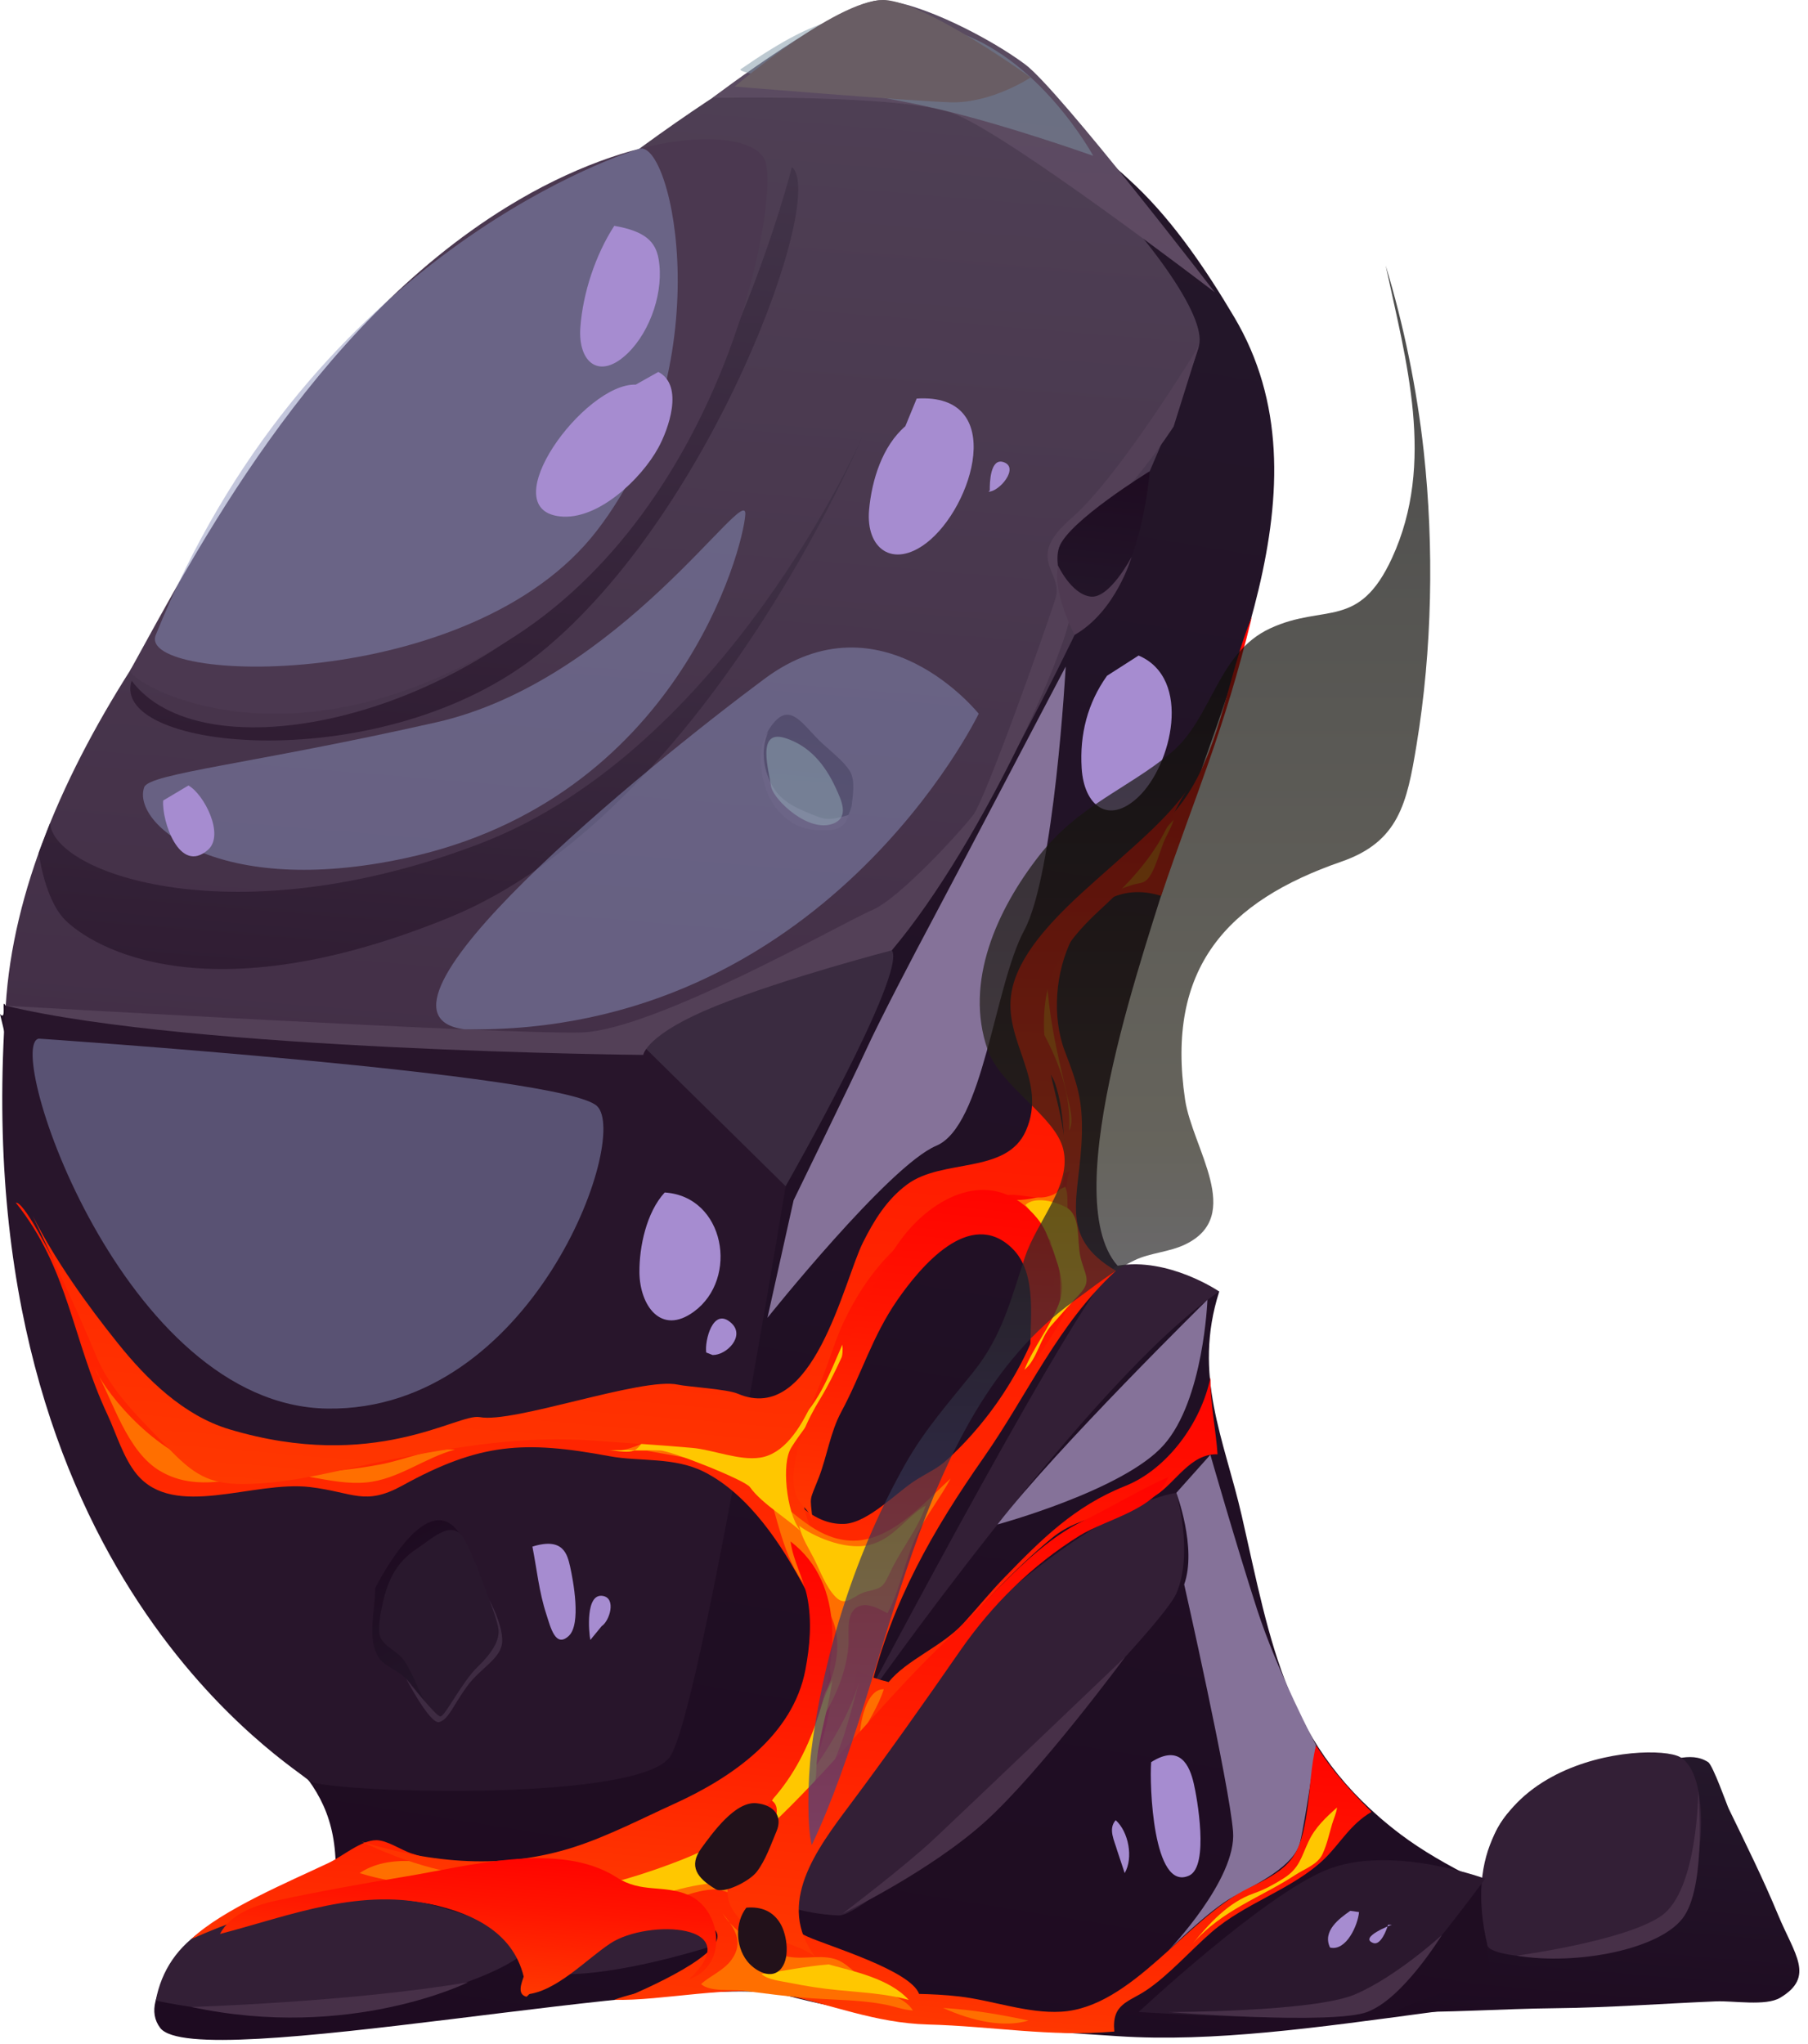 <svg width="161" height="182" viewBox="0 0 161 182" fill="none" xmlns="http://www.w3.org/2000/svg">
<path fill-rule="evenodd" clip-rule="evenodd" d="M29.38 171.658C31.54 159.368 26.75 157.688 18.55 149.538C1.02 132.118 5.52 112.258 0 90.288C0.63 90.998 0.08 88.738 0.5 89.548C6.58 74.788 12.1 60.988 22.63 48.168C33.32 35.158 46.73 23.328 60.31 13.418C63.17 11.328 70.69 4.508 74.89 3.568C82.87 1.778 95.38 11.068 101.15 16.558C104.58 19.828 107.47 24.128 109.89 28.208C118.89 43.328 108.6 61.578 104.23 77.008C102.45 83.278 93.92 106.348 99.52 112.698C101.07 114.448 106.32 114.488 108.57 114.998C106.18 122.458 109.03 128.208 110.57 134.938C113.19 146.368 114.45 155.568 124.72 163.328C132.27 169.028 146.11 172.918 154.24 177.788C137.4 175.838 116.53 182.428 99.55 181.298C89.12 180.598 79.39 180.148 70.11 177.698C61.26 175.358 17.42 184.688 14.27 180.568C10.01 174.958 32.95 162.748 29.38 171.658Z" fill="url(#paint0_linear_27_4653)"/>
<path fill-rule="evenodd" clip-rule="evenodd" d="M132.689 175.768C132.379 172.008 131.449 166.238 133.369 162.748C135.909 158.148 141.829 157.968 146.429 157.238C148.569 156.898 150.509 155.858 152.109 156.898C152.539 157.178 153.819 160.808 153.929 161.018C155.449 164.158 156.989 167.248 158.329 170.478C159.789 174.008 161.659 176.008 158.519 177.878C157.229 178.648 154.319 178.128 152.799 178.198C148.029 178.398 143.279 178.758 138.499 178.808C133.669 178.858 128.749 179.228 123.949 179.128L132.689 175.768Z" fill="url(#paint1_linear_27_4653)"/>
<path fill-rule="evenodd" clip-rule="evenodd" d="M0.51 89.548C0.55 92.928 57.96 95.728 70.41 92.478C82.87 89.228 105.4 36.178 106.77 30.778C108.14 25.378 85.59 2.038 76.82 2.038C68.06 2.038 2.98 48.788 0.51 89.548Z" fill="url(#paint2_linear_27_4653)"/>
<path fill-rule="evenodd" clip-rule="evenodd" d="M72.1 92.478C72.1 92.478 62.67 152.288 59.64 156.448C56.61 160.608 28.3 159.558 27.5 158.548C26.71 157.528 -3.08 140.368 0.5 89.558C0.51 89.548 43.74 95.458 72.1 92.478Z" fill="#28152B"/>
<path fill-rule="evenodd" clip-rule="evenodd" d="M99.52 112.698C97.21 113.098 76.83 151.738 76.83 151.738C76.83 151.738 97.24 122.578 108.57 114.998C108.57 114.988 104.05 111.918 99.52 112.698Z" fill="#331F36"/>
<path fill-rule="evenodd" clip-rule="evenodd" d="M13.869 178.128C13.869 178.128 25.629 180.848 36.159 178.128C46.689 175.408 47.359 173.078 47.359 173.078C47.359 173.078 38.489 167.928 29.039 168.728C19.579 169.528 14.889 172.768 13.869 178.128Z" fill="#331F36"/>
<path fill-rule="evenodd" clip-rule="evenodd" d="M49.539 175.758C49.539 175.758 55.259 170.668 58.799 170.608C62.329 170.538 63.679 173.188 63.679 173.188C63.679 173.188 54.979 176.058 49.539 175.758Z" fill="#331F36"/>
<path fill-rule="evenodd" clip-rule="evenodd" d="M132.45 173.188C132.6 174.788 147.13 175.208 149.59 170.598C152.05 165.988 152.18 157.838 149.59 156.438C147 155.048 128.49 156.448 132.45 173.188Z" fill="#331F36"/>
<path fill-rule="evenodd" clip-rule="evenodd" d="M68.84 169.298C68.84 169.298 80.29 149.788 89.94 141.578C99.59 133.378 104.75 132.928 104.75 132.928C104.75 132.928 106.32 138.258 104.75 141.878C103.18 145.498 78.04 170.678 74.68 170.548C71.31 170.408 68.84 169.298 68.84 169.298Z" fill="#331F36"/>
<path fill-rule="evenodd" clip-rule="evenodd" d="M63.43 8.718C63.43 8.718 80.04 8.368 84.82 10.078C89.59 11.778 108.18 26.028 108.18 26.028C108.18 26.028 94.38 8.058 91.31 5.748C88.23 3.438 81.96 0.198 78.54 0.028C75.11 -0.152 63.43 8.718 63.43 8.718Z" fill="url(#paint3_linear_27_4653)"/>
<path fill-rule="evenodd" clip-rule="evenodd" d="M56.609 92.478C56.609 92.478 77.979 82.659 79.409 84.599C80.849 86.538 69.959 105.618 69.959 105.618L56.609 92.478Z" fill="#3A2B40"/>
<path fill-rule="evenodd" clip-rule="evenodd" d="M11.719 60.608C9.699 66.898 34.179 69.338 48.079 58.148C63.339 45.858 73.669 17.398 70.519 14.878C70.519 14.878 64.679 38.168 51.889 51.418C39.099 64.658 17.779 68.678 11.719 60.608Z" fill="url(#paint4_linear_27_4653)"/>
<path fill-rule="evenodd" clip-rule="evenodd" d="M4.459 73.288C4.759 77.788 20.919 83.508 42.809 75.088C64.689 66.668 76.829 38.808 76.829 38.808C76.829 38.808 62.699 72.448 39.969 81.708C17.249 90.968 7.289 83.618 5.609 81.708C3.929 79.798 3.449 75.928 3.449 75.928L4.459 73.288Z" fill="url(#paint5_linear_27_4653)"/>
<path fill-rule="evenodd" clip-rule="evenodd" d="M11.601 59.678C11.15 60.498 25.011 69.328 44.931 57.228C64.85 45.128 69.611 17.018 68.07 14.158C66.531 11.298 56.6 11.378 45.16 18.418C27.66 29.198 17.32 49.348 11.601 59.678Z" fill="#4B3850"/>
<path fill-rule="evenodd" clip-rule="evenodd" d="M132.251 167.278C132.251 167.278 124.421 178.048 121.761 179.148C119.101 180.248 101.391 179.148 101.391 179.148C101.391 179.148 112.331 168.908 118.051 166.518C123.771 164.138 132.251 167.278 132.251 167.278Z" fill="#2B182E"/>
<path fill-rule="evenodd" clip-rule="evenodd" d="M75.829 71.798C75.929 70.918 76.179 69.488 75.689 68.678C75.109 67.718 73.739 66.708 72.929 65.908C71.279 64.258 70.209 62.348 68.549 64.828C67.419 66.528 67.769 68.938 68.519 70.718C69.409 72.848 70.859 73.788 73.139 73.888C74.249 73.938 75.319 73.638 75.829 71.798Z" fill="url(#paint6_linear_27_4653)"/>
<path fill-rule="evenodd" clip-rule="evenodd" d="M68.419 65.148C67.68 66.748 67.98 68.748 68.93 70.218C69.809 71.578 71.389 72.158 72.829 72.718C73.859 73.118 74.549 72.829 75.559 72.569C75.2 73.978 74.079 73.968 72.749 73.908C71.159 73.828 69.9 73.068 68.96 71.748C67.79 70.108 67.18 66.748 68.419 65.148Z" fill="#4F3A52"/>
<path opacity="0.5" fill-rule="evenodd" clip-rule="evenodd" d="M68.679 70.098C68.469 68.578 67.319 64.888 69.929 65.718C72.129 66.418 73.479 68.128 74.409 70.128C74.909 71.218 75.669 72.748 74.209 73.328C72.019 74.188 68.979 71.288 68.679 70.098Z" fill="#9ECAB7"/>
<path fill-rule="evenodd" clip-rule="evenodd" d="M0.51 89.548C0.51 89.548 45.28 92.128 51.79 91.928C58.3 91.728 75.23 82.048 77.65 81.038C80.07 80.028 85.54 74.028 86.66 72.568C87.78 71.108 93.2 55.788 93.98 53.318C94.76 50.848 91.13 49.838 95.41 46.138C99.7 42.438 106.77 30.778 106.77 30.778L104.51 37.978C104.51 37.978 99.98 44.968 96.74 46.708C93.5 48.448 94.71 51.428 95.41 53.558C96.11 55.688 87.62 74.928 79.41 84.618C79.41 84.618 70.06 87.038 63.79 89.558C57.52 92.078 57.28 93.928 57.28 93.928C57.28 93.928 17.01 93.558 0.51 89.548Z" fill="#534057"/>
<path fill-rule="evenodd" clip-rule="evenodd" d="M96.18 55.528C96.18 55.528 93.53 51.068 94.31 48.748C95.09 46.428 102.38 41.958 102.38 41.958C102.38 41.958 101.59 53.218 96.18 55.528Z" fill="url(#paint7_linear_27_4653)"/>
<path fill-rule="evenodd" clip-rule="evenodd" d="M94.22 50.358C94.22 50.358 95.38 52.888 97.1 53.118C98.81 53.348 100.77 49.578 100.77 49.578C100.77 49.578 99.4 54.408 95.7 56.528C95.69 56.538 93.69 52.748 94.22 50.358Z" fill="#4F3A52"/>
<path opacity="0.5" fill-rule="evenodd" clip-rule="evenodd" d="M13.87 56.538C12.1 60.898 41.95 61.808 53.16 47.238C64.37 32.678 59.86 12.348 56.92 13.248C53.98 14.158 27.22 23.528 13.87 56.538Z" fill="#8B91BD"/>
<path opacity="0.5" fill-rule="evenodd" clip-rule="evenodd" d="M65.961 6.158C65.271 6.638 77.081 8.198 83.421 9.678C89.761 11.158 97.351 13.878 97.351 13.878C97.351 13.878 92.471 4.858 84.541 2.628C76.611 0.398 73.541 0.938 65.961 6.158Z" fill="#7C95A5"/>
<path opacity="0.5" fill-rule="evenodd" clip-rule="evenodd" d="M3.45 92.478C0.31 93.118 10.95 125.198 29.18 125.418C47.41 125.648 56.11 101.348 53.17 98.488C50.23 95.628 3.45 92.478 3.45 92.478Z" fill="#8B91BD"/>
<path opacity="0.5" fill-rule="evenodd" clip-rule="evenodd" d="M41.35 91.648C30.52 90.238 57.66 68.188 68.08 60.438C78.5 52.698 87.15 63.548 87.15 63.548C87.15 63.548 73.37 92.188 41.35 91.648Z" fill="#8B91BD"/>
<path opacity="0.5" fill-rule="evenodd" clip-rule="evenodd" d="M12.839 70.098C11.709 73.328 19.379 80.028 36.149 76.398C60.349 71.158 66.199 48.828 66.369 45.798C66.539 42.768 55.239 60.608 38.839 64.318C22.439 68.018 13.279 68.858 12.839 70.098Z" fill="#8B91BD"/>
<path fill-rule="evenodd" clip-rule="evenodd" d="M75.051 170.368C75.051 170.368 82.861 166.618 87.791 162.138C92.721 157.658 100.191 147.538 100.191 147.538C100.191 147.538 85.901 161.188 83.201 163.718C80.511 166.238 75.051 170.368 75.051 170.368Z" fill="#473048"/>
<path fill-rule="evenodd" clip-rule="evenodd" d="M17.039 178.698C17.039 178.698 31.229 178.268 41.679 176.498C41.689 176.498 31.169 181.728 17.039 178.698Z" fill="#473048"/>
<path fill-rule="evenodd" clip-rule="evenodd" d="M135.051 174.128C135.051 174.128 144.641 172.848 147.921 170.598C151.201 168.348 151.231 159.448 151.231 159.448C151.231 159.448 151.961 167.508 150.021 170.538C148.101 173.568 140.361 175.028 135.051 174.128Z" fill="#473048"/>
<path fill-rule="evenodd" clip-rule="evenodd" d="M104.051 179.148C104.051 179.148 116.951 179.158 120.661 177.578C124.361 175.998 128.391 172.298 128.391 172.298C128.391 172.298 124.931 177.978 121.751 179.138C118.581 180.318 104.051 179.148 104.051 179.148Z" fill="#473048"/>
<path fill-rule="evenodd" clip-rule="evenodd" d="M105.451 141.078C105.451 141.078 109.461 158.818 109.801 163.078C110.141 167.338 104.051 173.668 104.051 173.668C104.051 173.668 107.671 170.058 109.811 168.888C111.961 167.728 115.251 166.158 115.771 164.028C116.281 161.898 117.191 155.398 117.191 155.398C117.191 155.398 113.721 148.828 111.931 143.268C110.131 137.708 107.781 129.528 107.781 129.528L104.751 132.918C104.751 132.928 106.601 137.818 105.451 141.078Z" fill="#857299"/>
<path fill-rule="evenodd" clip-rule="evenodd" d="M88.82 135.738C88.82 135.738 100.07 132.688 103.63 128.658C107.2 124.638 107.52 115.728 107.52 115.728C107.52 115.728 94.09 128.928 88.82 135.738Z" fill="#857299"/>
<path fill-rule="evenodd" clip-rule="evenodd" d="M68.34 117.338C68.34 117.338 79.16 103.788 83.37 102.018C87.58 100.248 88.53 87.798 91.21 82.828C93.89 77.858 94.9 59.348 94.9 59.348C94.9 59.348 84.21 79.718 82.86 82.238C81.51 84.758 78.35 90.798 77.11 93.508C75.87 96.218 70.67 106.868 70.67 106.868L68.34 117.338Z" fill="#857299"/>
<path fill-rule="evenodd" clip-rule="evenodd" d="M33.4 141.418C33.45 143.298 32.62 145.898 33.73 147.588C34.2 148.308 35.2 148.638 35.84 149.178C36.76 149.948 37.36 150.898 38 151.888C38.9 153.288 38.92 153.558 39.94 152.008C41.22 150.058 42.58 147.718 44.56 146.368C44.23 144.608 43.48 142.928 42.85 141.268C42.23 139.648 41.7 137.178 40.42 135.938C38.02 133.628 34.78 138.758 33.4 141.418Z" fill="url(#paint8_linear_27_4653)"/>
<path fill-rule="evenodd" clip-rule="evenodd" d="M41.591 137.548C40.551 134.908 38.681 136.868 37.111 137.898C35.311 139.078 34.511 140.728 34.071 142.798C33.921 143.508 33.591 145.038 33.851 145.728C34.111 146.438 35.061 146.918 35.591 147.408C36.091 147.868 36.301 148.368 36.611 148.948C37.321 150.298 37.941 152.398 39.301 153.238C39.651 152.908 40.001 152.398 40.281 151.988C41.101 150.818 41.931 149.688 42.831 148.578C43.381 147.898 44.331 147.408 44.631 146.568C45.041 145.448 44.191 144.108 43.811 143.098C43.081 141.138 42.421 139.168 41.591 137.548Z" fill="#29182D"/>
<path fill-rule="evenodd" clip-rule="evenodd" d="M36.16 149.458C36.16 149.458 38.79 152.808 39.21 152.828C39.63 152.848 41.11 149.788 42.53 148.418C43.95 147.048 44.41 146.038 44.4 145.258C44.39 144.478 43.57 142.458 43.57 142.458C43.57 142.458 44.74 144.548 44.72 146.108C44.7 147.668 42.8 148.478 41.58 150.158C40.36 151.838 39.97 153.058 39.13 153.328C38.31 153.598 36.16 149.458 36.16 149.458Z" fill="#3E2B42"/>
<path fill-rule="evenodd" clip-rule="evenodd" d="M102.51 156.899C102.35 158.829 102.66 168.479 105.89 166.999C107.71 166.159 106.58 159.969 106.3 158.789C105.95 157.289 105.13 155.229 102.51 156.899Z" fill="#A68CD0"/>
<path fill-rule="evenodd" clip-rule="evenodd" d="M99.481 164.758C99.241 163.898 98.651 162.848 99.351 162.068C100.501 163.098 100.941 165.428 100.151 166.778L99.481 164.758Z" fill="#A68CD0"/>
<path fill-rule="evenodd" clip-rule="evenodd" d="M120.24 170.138C119.26 170.818 117.73 171.948 118.44 173.408C119.88 173.748 120.92 171.418 121.02 170.248L120.24 170.138Z" fill="#A68CD0"/>
<path fill-rule="evenodd" clip-rule="evenodd" d="M123.94 171.378C123.88 171.388 120.98 172.498 122.27 172.998C122.95 173.268 123.49 171.808 123.6 171.378H123.94Z" fill="#A68CD0"/>
<path fill-rule="evenodd" clip-rule="evenodd" d="M47.41 137.708C47.81 139.738 48 141.748 48.65 143.728C49.02 144.868 49.46 146.768 50.65 145.658C51.78 144.598 51.04 140.728 50.77 139.498C50.52 138.418 50.18 136.838 47.41 137.708Z" fill="#A68CD0"/>
<path fill-rule="evenodd" clip-rule="evenodd" d="M52.569 146.018C52.429 145.348 52.119 141.838 53.679 142.098C54.899 142.298 54.289 144.328 53.579 144.788L52.569 146.018Z" fill="#A68CD0"/>
<path fill-rule="evenodd" clip-rule="evenodd" d="M59.19 106.178C57.57 107.938 56.92 110.998 56.94 113.298C56.97 116.208 58.84 118.948 61.79 116.788C65.83 113.838 64.55 106.518 59.19 106.178Z" fill="#A68CD0"/>
<path fill-rule="evenodd" clip-rule="evenodd" d="M62.89 120.428C62.73 119.428 63.48 116.278 65.14 117.818C66.37 118.968 64.71 120.668 63.46 120.648L62.89 120.428Z" fill="#A68CD0"/>
<path fill-rule="evenodd" clip-rule="evenodd" d="M98.581 60.168C96.851 62.588 96.131 65.388 96.321 68.398C96.521 71.718 98.701 73.518 101.401 70.928C104.341 68.108 106.191 60.418 101.391 58.368L98.581 60.168Z" fill="#A68CD0"/>
<path fill-rule="evenodd" clip-rule="evenodd" d="M80.62 37.948C78.57 39.718 77.63 42.738 77.39 45.408C77.09 48.868 79.51 50.618 82.48 48.358C86.68 45.158 89.73 34.978 81.63 35.488L80.62 37.948Z" fill="#A68CD0"/>
<path fill-rule="evenodd" clip-rule="evenodd" d="M88.139 43.669C88.129 43.019 88.169 40.739 89.37 41.149C90.799 41.629 88.99 43.799 88.019 43.779L88.139 43.669Z" fill="#A68CD0"/>
<path fill-rule="evenodd" clip-rule="evenodd" d="M54.701 20.108C53.031 22.678 51.901 26.098 51.681 29.148C51.451 32.288 53.391 33.888 55.901 31.448C57.961 29.448 59.151 25.838 58.641 23.028C58.371 21.548 57.491 20.588 54.701 20.108Z" fill="#A68CD0"/>
<path fill-rule="evenodd" clip-rule="evenodd" d="M56.611 34.248C52.021 34.098 43.861 45.298 49.851 45.978C53.251 46.368 57.121 42.608 58.611 39.888C59.501 38.278 60.951 34.328 58.621 33.118L56.611 34.248Z" fill="#A68CD0"/>
<path fill-rule="evenodd" clip-rule="evenodd" d="M14.53 71.278C14.39 73.069 15.98 77.918 18.53 75.659C20.02 74.329 18.18 70.728 16.78 69.939L14.53 71.278Z" fill="#A68CD0"/>
<path fill-rule="evenodd" clip-rule="evenodd" d="M111.49 54.888C109.36 60.018 108.81 66.018 105.76 70.728C104.72 72.338 103.41 73.518 102.31 75.068C100.78 77.218 101.17 77.228 99.06 78.768C95.38 81.458 90.59 87.908 91.78 92.928C92.12 94.358 93.5 95.118 93.96 96.478C95.47 100.958 94.54 108.628 93.76 113.118C92.7 119.298 89.36 125.148 84.89 129.458C83.55 130.748 83.31 130.718 81.71 131.688C79.94 132.748 77.33 135.618 75.15 135.688C69.22 135.868 66.8 124.788 60.38 124.648C59.52 127.478 56.51 128.008 53.84 127.978C48.24 127.908 44.34 125.938 38.87 127.938C28.93 131.578 19.61 133.178 11.85 125.208C9.85 123.158 2.73 106.848 1.41 107.088C6.15 113.028 6.41 119.218 9.57 125.958C10.33 127.578 10.97 129.798 12.17 131.258C15.53 135.328 22.51 131.808 27.62 132.408C31.47 132.868 32.47 134.118 35.84 132.268C42.7 128.488 46.65 128.238 54.28 129.658C56.97 130.158 60.03 129.708 62.69 131.048C66.72 133.078 69.65 137.608 71.68 141.428C75.11 147.918 71.91 151.368 69.72 158.308C68.42 162.438 67.17 165.888 68.47 169.268C71.68 163.528 74.94 158.438 78.87 153.208C78.18 152.388 77.85 151.458 77.49 150.518C79.41 142.628 83.08 136.238 87.59 129.788C91.58 124.078 94.18 117.938 99.37 113.148C94.1 110.058 96.2 106.648 96.34 100.988C96.42 97.878 95.89 96.398 94.83 93.618C92.48 87.488 96.07 77.478 103.4 79.768C106.46 70.718 108.96 65.248 111.49 54.888Z" fill="url(#paint9_linear_27_4653)"/>
<path fill-rule="evenodd" clip-rule="evenodd" d="M74.451 139.058C69.351 134.208 71.791 129.078 74.661 123.578C77.131 118.838 80.091 106.628 87.361 107.778C89.781 108.158 91.641 110.878 92.551 112.878C94.171 116.438 93.151 118.818 91.431 122.278C92.691 120.318 95.891 116.218 95.681 113.788C95.601 112.838 94.921 109.688 94.411 108.498C95.141 107.928 94.751 104.828 95.321 104.268C94.351 104.658 93.311 104.988 92.231 105.058C89.331 105.228 89.371 106.168 86.891 105.308C83.041 103.958 80.181 108.108 77.811 111.398C73.801 116.968 73.421 128.478 65.471 127.658C67.971 132.238 71.981 136.758 74.451 139.058Z" fill="url(#paint10_linear_27_4653)"/>
<path fill-rule="evenodd" clip-rule="evenodd" d="M76.361 148.818C77.261 149.218 78.181 149.538 79.131 149.768C80.761 147.768 83.881 146.608 85.781 144.548C87.031 143.188 88.181 141.748 89.481 140.418C92.731 137.068 95.681 134.108 100.181 132.318C103.911 130.838 106.971 126.698 107.791 122.628C107.771 125.048 108.271 127.258 108.421 129.488C105.991 129.408 104.681 132.038 102.901 133.158C100.031 134.968 96.481 134.638 93.681 136.938C86.701 142.688 80.851 151.008 75.311 158.148C74.081 155.118 76.001 150.768 76.361 148.818Z" fill="url(#paint11_linear_27_4653)"/>
<path fill-rule="evenodd" clip-rule="evenodd" d="M70.749 177.098C75.609 177.908 80.499 177.198 85.389 177.758C88.359 178.098 91.509 179.298 94.499 179.118C100.819 178.748 105.679 170.778 111.239 168.088C115.029 166.258 115.799 165.368 116.419 161.058C116.679 159.248 116.749 157.078 117.199 155.408C118.599 157.668 120.289 159.468 122.129 161.328C120.219 162.458 119.389 164.088 117.959 165.488C115.169 168.198 110.929 169.398 107.899 172.028C105.999 173.678 104.049 175.898 102.069 177.218C100.489 178.278 98.98 178.398 99.23 180.888C93.54 181.388 88.4 180.408 82.62 180.258C77.939 180.128 74.09 178.488 69.639 177.558C65.389 176.668 58.849 178.198 54.69 178.058C58.88 176.538 67.389 175.878 70.749 177.098Z" fill="url(#paint12_linear_27_4653)"/>
<path fill-rule="evenodd" clip-rule="evenodd" d="M73.111 146.298C71.771 150.628 70.801 155.118 67.681 158.618C65.071 161.538 62.591 162.248 58.961 162.968C57.291 163.298 55.971 164.078 54.401 164.698C50.501 166.228 46.091 166.688 41.951 166.188C40.151 165.968 38.281 165.578 36.561 164.998C35.711 164.708 34.471 163.858 33.531 163.848C32.151 163.838 30.541 165.268 29.251 165.878C25.811 167.508 19.771 170.038 17.041 172.648C23.551 169.748 29.871 168.208 36.831 169.268C40.231 169.788 45.711 170.898 46.541 173.888C48.301 174.048 45.181 177.368 46.891 177.788C49.141 175.558 59.251 166.628 63.681 171.858C65.301 173.778 57.171 177.228 55.421 177.988C57.631 178.008 66.651 176.318 68.721 176.448C70.261 176.548 71.921 177.398 73.541 177.428C75.471 177.468 79.931 177.698 81.851 177.558C81.151 175.458 73.701 173.248 71.941 172.448C67.871 170.588 67.341 168.308 69.871 164.648C71.211 162.708 71.051 161.928 71.731 159.718C73.331 154.498 75.181 150.388 73.111 146.298Z" fill="url(#paint13_linear_27_4653)"/>
<path fill-rule="evenodd" clip-rule="evenodd" d="M32.029 166.778C35.699 167.948 39.809 167.928 43.579 168.828C45.209 169.218 45.819 169.658 46.719 170.928C47.309 171.758 47.839 173.168 48.849 173.548C51.359 174.488 55.019 171.648 57.019 170.618C58.889 169.658 61.279 168.378 63.429 168.238C64.309 168.178 64.909 168.628 65.679 168.678C66.719 168.758 67.049 167.988 67.739 166.898C68.599 165.528 69.189 163.988 70.189 162.718C71.219 161.398 72.349 160.238 73.249 158.798C74.949 156.078 75.749 152.448 76.569 149.498C75.299 154.158 71.809 158.368 69.069 162.258C68.219 163.468 66.439 166.838 64.779 167.088C63.839 167.228 62.789 166.598 61.779 166.658C59.539 166.778 57.699 168.048 55.619 168.738C54.369 169.158 52.759 169.088 54.089 167.498C54.989 166.428 56.849 166.438 58.079 165.998C60.489 165.128 63.509 163.848 65.219 161.858C62.259 163.838 58.439 163.628 55.409 165.298C54.019 166.058 52.729 167.258 51.639 168.368C50.669 169.358 50.389 169.368 49.039 168.848C46.729 167.968 44.369 167.698 42.029 166.858C38.549 165.608 34.539 165.068 32.029 166.778Z" fill="#FF6F00"/>
<path fill-rule="evenodd" clip-rule="evenodd" d="M72.769 151.848C74.809 148.998 75.519 144.618 72.659 142.138C70.1 139.918 69.49 136.218 68.519 133.108C70.74 134.628 72.519 136.818 75.379 137.148C79.079 137.578 82.21 133.868 84.65 131.648C83.79 133.268 82.59 134.778 81.74 136.458C80.59 138.758 80.24 141.408 79.029 143.638C78.269 143.258 77.129 142.548 76.249 143.148C75.29 143.808 75.639 145.558 75.549 146.588C75.09 151.918 70.829 156.088 68.269 160.548C69.139 159.538 69.659 158.068 70.26 156.888C71.18 155.088 72.32 153.328 72.769 151.848Z" fill="#FF6F00"/>
<path fill-rule="evenodd" clip-rule="evenodd" d="M76.58 154.658C76.54 153.548 77.13 150.358 78.7 150.408C78.24 151.878 77.26 153.378 76.58 154.658Z" fill="#FF6F00"/>
<path fill-rule="evenodd" clip-rule="evenodd" d="M64.35 170.368C65.39 171.678 66.28 172.868 65.16 174.468C64.49 175.428 63.24 175.918 62.43 176.658C63.2 177.368 65.09 177.118 66.12 177.248C68.2 177.498 70.22 177.788 72.32 177.928C74.49 178.078 76.7 178.068 78.84 178.488C79.66 178.648 80.47 178.968 81.29 179.008C80.55 177.748 78.32 177.328 77.14 176.468C76.23 175.808 75.38 174.708 74.28 174.408C72.78 173.998 71.18 174.618 69.6 174.068C67.96 173.478 65.51 172.258 64.35 170.368Z" fill="#FF6F00"/>
<path fill-rule="evenodd" clip-rule="evenodd" d="M83.99 178.788C86.48 178.928 89.16 179.378 91.59 179.908C89.4 180.558 86.62 179.978 83.99 178.788Z" fill="#FF6F00"/>
<path fill-rule="evenodd" clip-rule="evenodd" d="M88.82 106.628C90.96 107.548 93.1 109.578 93.98 111.738C94.62 113.308 94.34 114.958 94.45 116.588C95.41 114.928 96.86 114.758 96.28 112.808C95.75 111.018 95.2 109.568 95.07 107.658C95.03 107.058 95.12 106.168 94.85 105.668C93.38 106.408 91.09 107.258 88.82 106.628Z" fill="#FF6F00"/>
<path fill-rule="evenodd" clip-rule="evenodd" d="M54.48 129.178C57.401 129.268 59.281 126.478 62.111 127.558C65.481 128.848 67.781 129.158 71.081 127.278C70.031 129.068 69.561 130.308 69.501 132.418C68.02 132.368 66.27 131.208 64.861 130.748C62.471 129.958 60.081 129.628 57.62 129.178H54.48Z" fill="#FF6F00"/>
<path fill-rule="evenodd" clip-rule="evenodd" d="M95.21 100.678C95.38 97.518 94.36 94.698 92.9 91.978C91.89 90.078 92.26 88.208 93.19 86.348C93.23 88.188 93.47 90.048 93.79 91.858C94.12 93.718 94.58 95.548 94.99 97.398C95.23 98.448 95.67 99.828 95.21 100.678Z" fill="#FF6F00"/>
<path fill-rule="evenodd" clip-rule="evenodd" d="M98.801 79.808C99.781 79.128 99.921 79.078 100.911 78.768C101.351 78.628 101.741 78.678 102.101 78.358C102.841 77.698 103.331 75.568 103.751 74.698C104.021 74.138 104.341 73.588 104.511 72.998C102.821 74.768 101.541 77.258 98.801 79.808Z" fill="#FF6F00"/>
<path fill-rule="evenodd" clip-rule="evenodd" d="M8.471 121.888C10.091 124.768 11.291 129.228 14.261 130.978C17.101 132.648 20.091 131.868 23.141 131.338C26.471 130.768 29.351 132.278 32.591 131.998C35.461 131.738 37.811 129.788 40.521 129.068C38.301 128.918 36.061 129.978 33.901 130.388C31.691 130.808 29.531 131.018 27.281 131.198C24.661 131.418 21.761 131.278 19.171 130.778C14.281 129.838 9.661 124.448 8.471 121.888Z" fill="#FF6F00"/>
<path fill-rule="evenodd" clip-rule="evenodd" d="M43.141 167.508C44.931 168.868 46.741 170.218 48.581 171.508C49.121 171.888 49.631 172.308 50.301 172.308C51.751 172.318 53.731 170.758 55.031 170.198C57.741 169.038 60.351 168.008 63.301 167.688C64.881 167.518 65.771 167.518 66.891 166.318C68.871 164.208 70.471 161.778 72.161 159.438C72.871 158.448 72.601 157.808 72.761 156.548C73.051 154.208 73.801 151.938 74.121 149.598C73.261 151.248 72.731 153.058 71.851 154.708C70.861 156.578 69.781 158.488 68.741 160.328C70.231 161.348 67.481 164.998 66.451 165.528C65.331 166.108 64.161 165.968 64.221 164.468C64.271 163.348 65.171 162.748 65.471 161.788C64.011 162.688 62.381 163.798 60.581 164.288C58.311 164.908 56.061 165.088 54.411 166.868C53.251 168.118 51.981 169.958 50.071 169.758C48.071 169.558 46.151 168.498 43.141 167.508Z" fill="#FFC700"/>
<path fill-rule="evenodd" clip-rule="evenodd" d="M71.17 135.858C71.4 136.938 71.98 137.788 72.48 138.768C73.04 139.868 73.52 141.268 74.4 142.178C75.36 143.178 76.03 141.968 77.19 141.708C78.69 141.358 78.63 141.308 79.4 139.718C80.31 137.858 81.82 135.978 82.44 134.048C80.62 135.098 79.6 137.048 77.38 137.568C75.14 138.078 72.26 136.688 71.17 135.858Z" fill="#FFC700"/>
<path fill-rule="evenodd" clip-rule="evenodd" d="M73.781 174.908C71.77 175.068 69.8 175.488 67.811 175.768C68.361 176.278 69.581 176.398 70.32 176.548C71.76 176.838 73.171 177.058 74.63 177.198C76.731 177.408 78.881 177.508 80.921 178.068C79.211 176.158 75.951 175.508 73.781 174.908Z" fill="#FFC700"/>
<path fill-rule="evenodd" clip-rule="evenodd" d="M66.79 132.418C67.85 133.938 70.54 135.468 71.781 136.788C70.24 135.808 69.671 131.458 70.171 129.598C70.251 129.308 70.35 129.068 70.49 128.848C71.281 127.568 72.29 126.458 73.01 125.098C73.811 123.588 75.251 121.558 75.01 119.728C73.861 122.318 72.781 125.448 70.38 127.088C69.4 127.758 68.481 128.218 67.29 128.378C65.29 128.638 64.04 127.368 62.321 126.658C60.681 125.988 58.461 127.058 57.34 128.288C56.95 128.718 56.791 129.078 56.27 129.208C55.721 129.348 54.651 129.128 54.23 129.128C55.751 129.128 57.291 129.098 58.8 129.148C59.711 129.168 66.341 131.768 66.79 132.418Z" fill="#FFC700"/>
<path fill-rule="evenodd" clip-rule="evenodd" d="M93.521 110.438C94.031 112.458 95.061 114.098 94.281 116.118C93.481 118.178 92.051 119.938 91.221 121.958C92.331 121.098 92.631 119.128 93.621 118.018C94.421 117.118 95.241 116.158 96.091 115.278C97.291 114.018 96.581 113.538 96.201 111.868C95.881 110.458 96.291 108.218 94.921 107.488C93.981 106.988 92.181 106.478 91.311 107.288C91.861 107.838 92.551 109.388 93.521 110.438Z" fill="#FFC700"/>
<path fill-rule="evenodd" clip-rule="evenodd" d="M106.211 173.058C107.711 171.238 109.371 169.378 111.661 168.578C112.561 168.268 113.441 167.788 114.271 167.268C115.721 166.358 115.851 165.388 116.531 163.948C117.111 162.708 118.071 161.818 119.061 160.938C119.011 161.428 118.761 161.938 118.621 162.418C118.351 163.328 118.171 164.208 117.771 165.078C117.331 166.028 116.181 166.388 115.331 166.948C112.341 168.918 108.831 170.048 106.211 173.058Z" fill="#FFC700"/>
<path fill-rule="evenodd" clip-rule="evenodd" d="M2.91 108.248C4.92 112.228 7.7 116.118 10.5 119.608C13.07 122.818 16.35 126.038 20.41 127.258C33.38 131.148 40.76 125.808 42.72 126.178C45.74 126.758 57.18 122.588 60.37 123.288C61.28 123.488 64.74 123.678 65.71 124.098C72.43 126.958 75.11 114.108 76.84 110.638C77.84 108.638 78.97 106.808 80.77 105.468C83.93 103.108 89.64 104.598 91.36 100.668C93.34 96.158 89.26 92.688 90.09 88.258C90.87 84.048 95.81 79.968 98.83 77.268C101.37 74.998 103.98 72.818 105.9 70.098C104.73 71.658 104.09 73.588 103.05 75.238C101.62 77.518 99.81 79.298 97.85 81.108C94.56 84.158 92.82 87.058 92.97 91.628C93.11 95.808 95.2 99.918 94.83 104.038C94.69 105.558 94.57 106.258 93.16 106.568C92.2 106.778 90.92 106.328 89.9 106.388C88.53 106.478 87.27 106.878 85.97 107.338C80.83 109.168 77.35 112.938 75.04 117.898C73.55 121.098 71.84 129.158 67.68 129.788C65.82 130.068 63.52 129.088 61.64 128.918C58.73 128.658 55.82 128.488 52.91 128.268C46.75 127.808 40.9 128.778 34.86 129.948C30.47 130.798 26.22 132.098 21.71 132.138C18.56 132.168 17.16 131.198 15 128.948C12.61 126.448 9.87 123.928 8.55 120.698C6.94 116.778 5.16 113.078 2.91 108.248Z" fill="url(#paint14_linear_27_4653)"/>
<path fill-rule="evenodd" clip-rule="evenodd" d="M72.36 135.358C72.12 133.038 72.06 133.768 72.93 131.518C73.65 129.638 73.95 127.498 74.9 125.738C76.75 122.298 77.66 118.998 79.92 115.738C81.97 112.788 86.35 107.518 90.1 111.118C92.51 113.428 91.63 117.768 91.77 120.648C93.78 117.498 94.94 111.578 92.34 108.448C88.52 103.838 83.42 106.368 80.57 109.928C77.35 113.948 75.72 120.128 73.05 124.528C71.8 126.578 70.9 128.608 70.69 131.018C70.46 134.028 71.8 133.808 72.36 135.358Z" fill="url(#paint15_linear_27_4653)"/>
<path fill-rule="evenodd" clip-rule="evenodd" d="M32.199 163.968C38.439 165.918 44.859 166.498 51.189 164.438C54.179 163.468 57.269 161.868 60.129 160.568C65.209 158.248 70.609 154.518 71.719 148.678C72.119 146.568 72.309 144.358 71.889 142.228C71.559 140.538 70.619 138.948 70.399 137.248C75.429 141.108 74.489 148.218 72.619 153.518C70.459 159.648 66.639 163.268 60.639 165.618C57.839 166.718 54.269 167.868 51.269 168.308C49.139 168.628 46.989 168.118 44.919 167.668C41.399 166.898 37.669 166.628 32.199 163.968Z" fill="url(#paint16_linear_27_4653)"/>
<path fill-rule="evenodd" clip-rule="evenodd" d="M72.601 174.238C69.031 169.508 72.701 164.688 75.721 160.648C79.071 156.168 82.301 151.598 85.501 146.978C88.351 142.878 91.901 139.368 96.111 136.748C98.561 135.228 102.851 134.458 104.041 131.508C101.481 132.648 98.901 134.228 96.341 135.478C91.941 137.618 88.171 142.398 84.631 145.718C79.221 150.808 74.761 156.598 69.421 161.778C67.461 163.678 63.431 166.968 65.231 170.028C66.761 172.608 70.601 172.688 72.601 174.238Z" fill="url(#paint17_linear_27_4653)"/>
<path fill-rule="evenodd" clip-rule="evenodd" d="M61.32 176.258C66.72 171.268 57.68 170.838 54.35 173.038C52.19 174.468 49.52 177.348 46.87 177.578C46.59 173.018 43.37 170.768 38.95 169.678C32.11 167.988 26.01 170.518 19.59 172.198C20.55 170.348 22.86 169.598 24.78 169.188C28.53 168.388 32.36 167.698 36.14 167.078C41.66 166.168 49.82 163.878 54.93 167.168C57.12 168.578 59.07 167.788 61.28 168.718C64.17 169.928 65.02 174.938 61.32 176.258Z" fill="url(#paint18_linear_27_4653)"/>
<path fill-rule="evenodd" clip-rule="evenodd" d="M63.68 168.178C62.09 167.218 61.28 166.168 62.46 164.558C63.43 163.238 65.46 160.358 67.37 160.558C68.95 160.718 69.71 161.738 69.15 163.048C68.65 164.228 68.18 165.628 67.39 166.658C66.73 167.528 64.37 168.688 63.68 168.178Z" fill="#22111A"/>
<path fill-rule="evenodd" clip-rule="evenodd" d="M66.46 169.858C65.45 171.158 65.49 173.268 66.52 174.598C67.12 175.378 68.5 176.258 69.4 175.448C70.42 174.518 70.09 172.298 69.5 171.288C68.84 170.168 67.78 169.738 66.46 169.858Z" fill="#22111A"/>
<path fill-rule="evenodd" clip-rule="evenodd" d="M65.42 7.708C65.42 7.708 81.02 8.998 84.65 9.108C88.29 9.218 91.78 6.898 91.78 6.898C91.78 6.898 83.07 0.598 79.09 0.028C75.11 -0.542 65.42 7.708 65.42 7.708Z" fill="#695D64"/>
<path opacity="0.7" fill-rule="evenodd" clip-rule="evenodd" d="M72.291 164.278C79.601 148.808 81.151 126.288 95.611 115.858C97.301 114.638 99.161 113.108 101.041 112.208C102.411 111.548 104.131 111.488 105.551 110.798C110.831 108.248 106.181 102.248 105.531 97.918C103.781 86.178 109.281 80.238 119.451 76.718C124.561 74.948 125.291 71.518 126.141 66.328C127.541 57.858 127.711 48.708 126.781 40.178C126.171 34.608 124.991 28.888 123.391 23.638C125.201 32.118 127.861 41.198 123.961 49.678C120.981 56.148 117.941 53.708 113.111 55.948C108.371 58.138 107.951 63.978 104.291 67.018C100.391 70.258 96.021 71.708 92.511 76.218C88.811 80.968 85.831 87.428 87.951 93.468C89.111 96.778 93.941 99.358 94.671 102.288C95.481 105.508 92.361 108.668 91.271 111.928C90.001 115.738 89.251 118.928 86.691 122.138C84.461 124.928 82.371 127.238 80.591 130.398C76.211 138.198 73.371 147.058 72.241 155.918C71.911 158.548 71.871 162.818 72.291 164.278Z" fill="url(#paint19_linear_27_4653)"/>
<defs>
<linearGradient id="paint0_linear_27_4653" x1="68.165" y1="189.736" x2="97.63" y2="6.492" gradientUnits="userSpaceOnUse">
<stop stop-color="#1E0B21"/>
<stop offset="0.99" stop-color="#24172A"/>
</linearGradient>
<linearGradient id="paint1_linear_27_4653" x1="141.812" y1="180.624" x2="143.879" y2="155.879" gradientUnits="userSpaceOnUse">
<stop stop-color="#1E0B21"/>
<stop offset="0.99" stop-color="#24172A"/>
</linearGradient>
<linearGradient id="paint2_linear_27_4653" x1="50.699" y1="95.443" x2="58.632" y2="0.498" gradientUnits="userSpaceOnUse">
<stop stop-color="#432F47"/>
<stop offset="0.99" stop-color="#4F4055"/>
</linearGradient>
<linearGradient id="paint3_linear_27_4653" x1="85.245" y1="24.104" x2="87.197" y2="0.742" gradientUnits="userSpaceOnUse">
<stop stop-color="#5F4A63"/>
<stop offset="0.99" stop-color="#594B60"/>
</linearGradient>
<linearGradient id="paint4_linear_27_4653" x1="39" y1="67.326" x2="43.57" y2="12.626" gradientUnits="userSpaceOnUse">
<stop stop-color="#301D33"/>
<stop offset="0.99" stop-color="#423449"/>
</linearGradient>
<linearGradient id="paint5_linear_27_4653" x1="37.586" y1="87.886" x2="41.93" y2="35.897" gradientUnits="userSpaceOnUse">
<stop stop-color="#301D33"/>
<stop offset="0.99" stop-color="#423449"/>
</linearGradient>
<linearGradient id="paint6_linear_27_4653" x1="71.485" y1="73.758" x2="72.316" y2="63.819" gradientUnits="userSpaceOnUse">
<stop offset="0.01" stop-color="#24172A"/>
<stop offset="1" stop-color="#1E0B21"/>
</linearGradient>
<linearGradient id="paint7_linear_27_4653" x1="97.453" y1="55.633" x2="98.621" y2="41.647" gradientUnits="userSpaceOnUse">
<stop offset="0.01" stop-color="#24172A"/>
<stop offset="1" stop-color="#1E0B21"/>
</linearGradient>
<linearGradient id="paint8_linear_27_4653" x1="42.284" y1="151.347" x2="34.836" y2="137.338" gradientUnits="userSpaceOnUse">
<stop offset="0.01" stop-color="#24172A"/>
<stop offset="1" stop-color="#1E0B21"/>
</linearGradient>
<linearGradient id="paint9_linear_27_4653" x1="49.2" y1="167.646" x2="58.988" y2="50.506" gradientUnits="userSpaceOnUse">
<stop stop-color="#FF3800"/>
<stop offset="0.633" stop-color="#FF1400"/>
<stop offset="1" stop-color="#FF0400"/>
</linearGradient>
<linearGradient id="paint10_linear_27_4653" x1="79.037" y1="139.44" x2="82.068" y2="103.161" gradientUnits="userSpaceOnUse">
<stop stop-color="#FF3800"/>
<stop offset="0.633" stop-color="#FF1400"/>
<stop offset="1" stop-color="#FF0400"/>
</linearGradient>
<linearGradient id="paint11_linear_27_4653" x1="90.247" y1="159.394" x2="93.419" y2="121.429" gradientUnits="userSpaceOnUse">
<stop stop-color="#FF3800"/>
<stop offset="0.633" stop-color="#FF1400"/>
<stop offset="1" stop-color="#FF0400"/>
</linearGradient>
<linearGradient id="paint12_linear_27_4653" x1="87.478" y1="180.79" x2="89.79" y2="153.118" gradientUnits="userSpaceOnUse">
<stop stop-color="#FF3800"/>
<stop offset="0.633" stop-color="#FF1400"/>
<stop offset="1" stop-color="#FF0400"/>
</linearGradient>
<linearGradient id="paint13_linear_27_4653" x1="49.211" y1="177.967" x2="52.005" y2="144.532" gradientUnits="userSpaceOnUse">
<stop stop-color="#FF3800"/>
<stop offset="0.633" stop-color="#FF1400"/>
<stop offset="1" stop-color="#FF0400"/>
</linearGradient>
<linearGradient id="paint14_linear_27_4653" x1="50.611" y1="134.626" x2="56.348" y2="65.961" gradientUnits="userSpaceOnUse">
<stop stop-color="#FF3800"/>
<stop offset="0.633" stop-color="#FF1400"/>
<stop offset="1" stop-color="#FF0400"/>
</linearGradient>
<linearGradient id="paint15_linear_27_4653" x1="81.138" y1="136.093" x2="83.684" y2="105.614" gradientUnits="userSpaceOnUse">
<stop stop-color="#FF3800"/>
<stop offset="0.633" stop-color="#FF1400"/>
<stop offset="1" stop-color="#FF0400"/>
</linearGradient>
<linearGradient id="paint16_linear_27_4653" x1="52.035" y1="168.637" x2="54.766" y2="135.948" gradientUnits="userSpaceOnUse">
<stop stop-color="#FF3800"/>
<stop offset="0.633" stop-color="#FF1400"/>
<stop offset="1" stop-color="#FF0400"/>
</linearGradient>
<linearGradient id="paint17_linear_27_4653" x1="82.321" y1="175.05" x2="86.085" y2="130.008" gradientUnits="userSpaceOnUse">
<stop stop-color="#FF3800"/>
<stop offset="0.633" stop-color="#FF1400"/>
<stop offset="1" stop-color="#FF0400"/>
</linearGradient>
<linearGradient id="paint18_linear_27_4653" x1="41.307" y1="177.118" x2="42.326" y2="164.919" gradientUnits="userSpaceOnUse">
<stop stop-color="#FF3800"/>
<stop offset="0.633" stop-color="#FF1400"/>
<stop offset="1" stop-color="#FF0400"/>
</linearGradient>
<linearGradient id="paint19_linear_27_4653" x1="99.676" y1="164.283" x2="99.676" y2="23.643" gradientUnits="userSpaceOnUse">
<stop stop-color="#42478B"/>
<stop offset="0.444" stop-color="#252217"/>
<stop offset="0.99"/>
</linearGradient>
</defs>
</svg>
